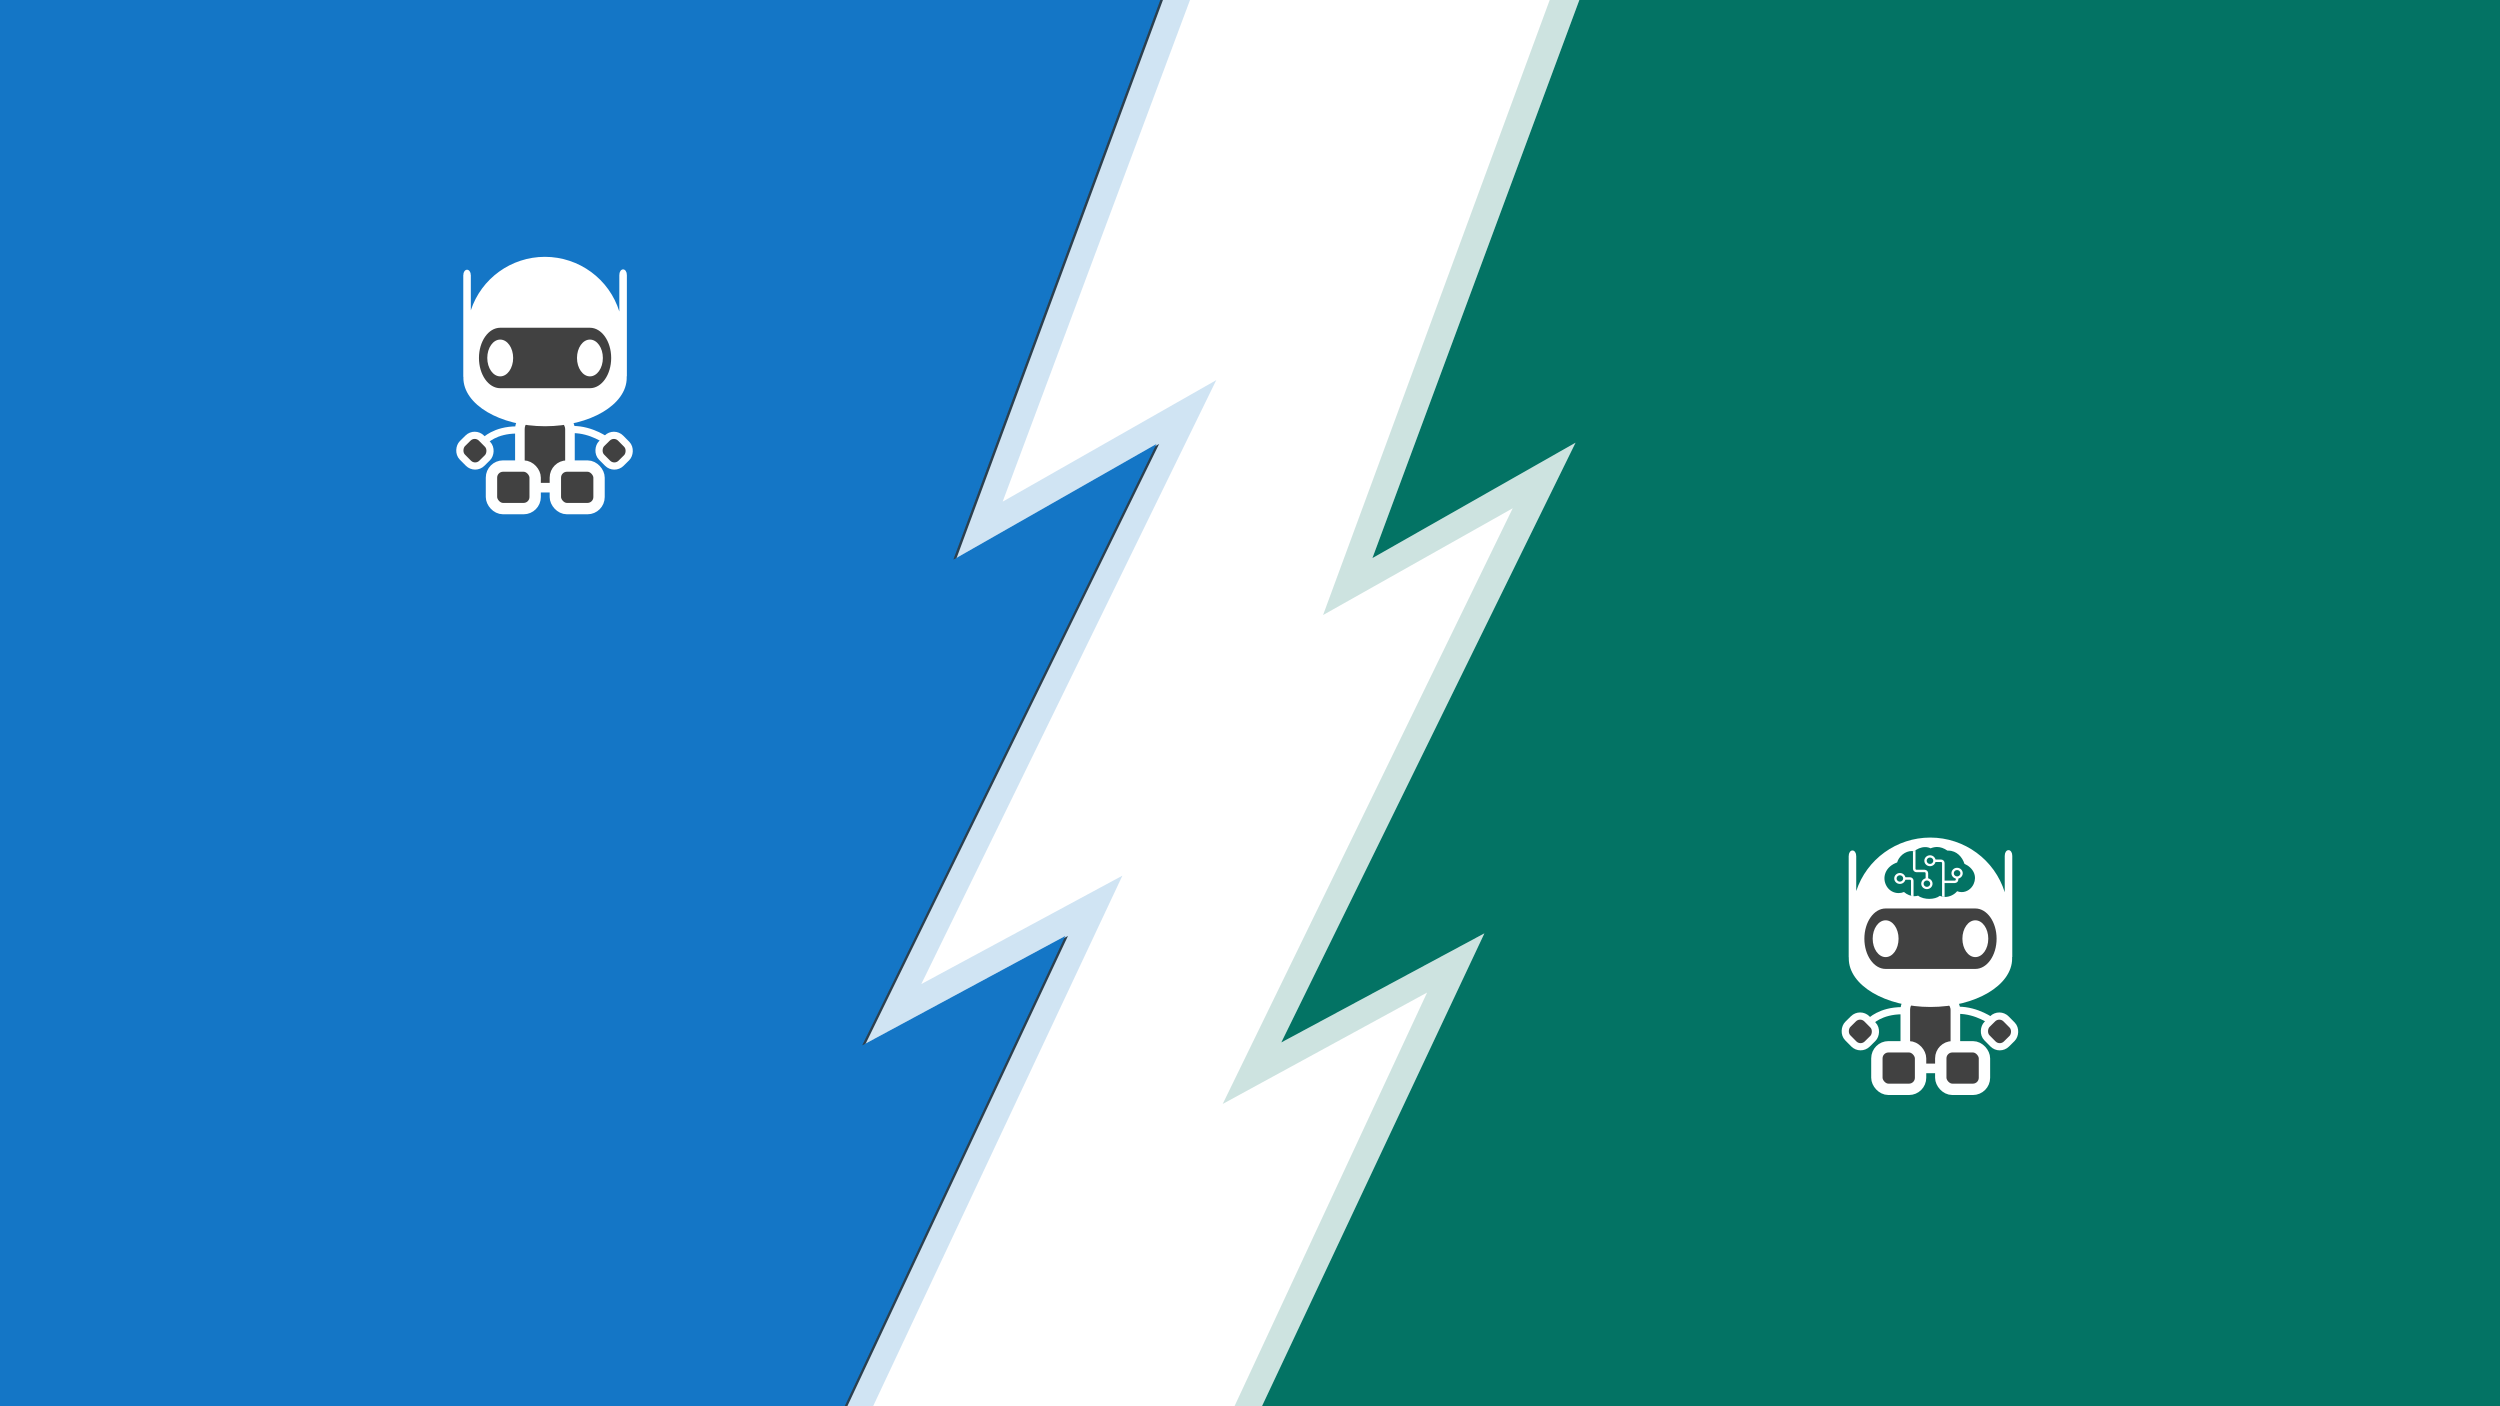 <?xml version="1.0" encoding="UTF-8" standalone="no"?>
<svg
   xmlns:dc="http://purl.org/dc/elements/1.1/"
   xmlns:cc="http://creativecommons.org/ns#"
   xmlns:rdf="http://www.w3.org/1999/02/22-rdf-syntax-ns#"
   xmlns:svg="http://www.w3.org/2000/svg"
   xmlns="http://www.w3.org/2000/svg"
   xmlns:xlink="http://www.w3.org/1999/xlink"
   xmlns:sodipodi="http://sodipodi.sourceforge.net/DTD/sodipodi-0.dtd"
   xmlns:inkscape="http://www.inkscape.org/namespaces/inkscape"
   width="508mm"
   height="285.75mm"
   version="1.1"
   viewBox="0 0 508 285.75"
   id="svg4136"
   inkscape:version="0.92.2 (5c3e80d, 2017-08-06)"
   sodipodi:docname="splash-inkscape.svg"
   inkscape:export-filename="C:\Users\user\OneDrive\Personal\Hugo\test\static\images\botseries-luis\splash.png"
   inkscape:export-xdpi="95.386734"
   inkscape:export-ydpi="95.386734">
  <rect x="0" y="0" width="508" height="285.75" fill="#333333" stroke="none"/>
  <sodipodi:namedview
     pagecolor="#ffffff"
     bordercolor="#666666"
     borderopacity="1"
     objecttolerance="10"
     gridtolerance="10"
     guidetolerance="10"
     inkscape:pageopacity="0"
     inkscape:pageshadow="2"
     inkscape:window-width="1946"
     inkscape:window-height="1249"
     id="namedview4529"
     showgrid="false"
     inkscape:zoom="0.50000001"
     inkscape:cx="890.19022"
     inkscape:cy="612.04197"
     inkscape:window-x="1921"
     inkscape:window-y="11"
     inkscape:window-maximized="0"
     inkscape:current-layer="layer3"
     showguides="false" />
  <defs
     id="defs4138">
    <clipPath
       id="clipPath5017">
      <use
         width="100%"
         height="100%"
         xlink:href="#g5013"
         id="use4141" />
    </clipPath>
  </defs>
  <style
     type="text/css"
     id="style4523"><![CDATA[
		.st1 {fill:#0078d7;stroke:none;stroke-linecap:butt;stroke-width:0.75}
		.st2 {fill:none;fill-rule:evenodd;font-size:12px;overflow:visible;stroke-linecap:square;stroke-miterlimit:3}
	]]></style>
  <style
     type="text/css"
     id="style4525">.st0{fill:#FFFFFF;}</style>
  <style
     type="text/css"
     id="style4527"><![CDATA[
		.st1 {fill:#0078d7;stroke:none;stroke-linecap:butt;stroke-width:0.75}
		.st2 {fill:none;fill-rule:evenodd;font-size:12px;overflow:visible;stroke-linecap:square;stroke-miterlimit:3}
	]]></style>
  <g
     inkscape:groupmode="layer"
     id="layer1"
     inkscape:label="Layer 4">
    <path
       style="fill:#ffffff;fill-opacity:1;stroke:none;stroke-width:1.325;stroke-linecap:butt;stroke-linejoin:miter;stroke-miterlimit:4;stroke-dasharray:none;stroke-opacity:0.789"
       d="M 471.269,290.216 H 170.082 l 46.93,-100.035 -41.275,22.232 59.796,-122.208 -41.275,23.513 42.333,-114.48 234.679,-0.067 z"
       id="path898-3"
       inkscape:connector-curvature="0"
       sodipodi:nodetypes="ccccccccc" />
    <path
       style="fill:#1476c6;stroke:none;stroke-width:0.265px;stroke-linecap:butt;stroke-linejoin:miter;stroke-opacity:1;fill-opacity:1"
       d="m 169.552,290.216 46.93,-100.035 -41.275,22.232 59.796,-122.208 -41.275,23.513 L 236.061,-0.761 -0.536,-0.828 V 290.241 Z"
       id="path928"
       inkscape:connector-curvature="0"
       sodipodi:nodetypes="ccccccccc" />
    <path
       style="fill:#1476c6;fill-opacity:0.196;stroke:none;stroke-width:0.265px;stroke-linecap:butt;stroke-linejoin:miter;stroke-opacity:1"
       d="m 175.302,290.24 -5.75,-0.024 46.93,-100.035 -41.275,22.232 59.796,-122.208 -41.275,23.513 42.333,-114.48 6.032,2.002e-5 L 203.74,101.935 247.144,77.24 187.209,199.959 228.071,177.932 Z"
       id="path932"
       inkscape:connector-curvature="0"
       sodipodi:nodetypes="ccccccccccccc" />
  </g>
  <g
     inkscape:groupmode="layer"
     id="layer2"
     inkscape:label="Layer 2"
     style="display:none">
    <path
       style="fill:#037364;fill-opacity:1;stroke:none;stroke-width:0.265px;stroke-linecap:butt;stroke-linejoin:miter;stroke-opacity:1"
       d="M -0.007,288.728 511.433,-1.522 V 288.728 Z"
       id="path1015"
       inkscape:connector-curvature="0" />
    <flowRoot
       xml:space="preserve"
       id="flowRoot1043"
       style="font-style:normal;font-weight:normal;font-size:40px;line-height:1.25;font-family:sans-serif;letter-spacing:0px;word-spacing:0px;fill:#000000;fill-opacity:1;stroke:none"><flowRegion
         id="flowRegion1045"><rect
           id="rect1047"
           width="539"
           height="214"
           x="698"
           y="439" /></flowRegion><flowPara
         id="flowPara1049" /></flowRoot>  </g>
  <g
     inkscape:groupmode="layer"
     id="layer4"
     inkscape:label="Layer 5">
    <path
       style="fill:#037364;fill-opacity:1;stroke:none;stroke-width:1.323;stroke-linecap:butt;stroke-linejoin:miter;stroke-miterlimit:4;stroke-dasharray:none;stroke-opacity:0.789"
       d="M 511.962,289.422 H 254.695 l 46.93,-99.762 -41.275,22.172 59.796,-121.874 -41.275,23.449 42.333,-114.168 191.287,-0.067 z"
       id="path898"
       inkscape:connector-curvature="0"
       sodipodi:nodetypes="ccccccccc" />
    <path
       style="fill:#037364;fill-opacity:0.196;stroke:none;stroke-width:0.265px;stroke-linecap:butt;stroke-linejoin:miter;stroke-opacity:1"
       d="m 289.987,201.683 -40.832,87.698 5.54,0.042 46.93,-99.762 -41.275,22.172 59.796,-121.874 -41.275,23.449 42.333,-114.168 -5.96,-0.173 -46.398,125.911 38.54,-21.702 -58.933,121.046 z"
       id="path926"
       inkscape:connector-curvature="0"
       sodipodi:nodetypes="ccccccccccccc" />
  </g>
  <g
     inkscape:groupmode="layer"
     id="layer3"
     inkscape:label="Layer 3"
     style="display:inline">
    <g
       id="g4405"
       transform="matrix(1.155,0,0,1.155,99.309,19.026)">
      <rect
         id="rect4407"
         style="fill:#414141;stroke:#feffff;stroke-width:1.686;stroke-linecap:round;stroke-linejoin:round"
         ry="2.539"
         height="12.862"
         width="8.808"
         y="158.63"
         x="249.22" />
      <rect
         id="rect4409"
         style="fill:#414141;stroke:#feffff;stroke-width:2;stroke-linecap:round;stroke-linejoin:round"
         ry="2.032"
         height="7.484"
         width="7.684"
         y="167.69"
         x="244.22" />
      <rect
         id="rect4411"
         style="fill:#414141;stroke:#feffff;stroke-width:1.265;stroke-linecap:round;stroke-linejoin:round"
         ry="1.67"
         height="4.733"
         width="4.859"
         y="-57.767"
         x="284.59"
         transform="rotate(45.285)" />
      <path
         inkscape:connector-curvature="0"
         id="path4413"
         style="fill:#414141;stroke:#feffff;stroke-width:1.265"
         d="m 243.04,163.26 c 0,0 1.75,-1.922 5.652,-1.922" />
      <path
         inkscape:connector-curvature="0"
         id="path4415"
         style="fill:#414141;stroke:#feffff;stroke-width:1.265"
         d="m 264.51,163.25 c 0,0 -2.631,-1.987 -5.966,-1.987" />
      <rect
         id="rect4417"
         style="fill:#414141;stroke:#feffff;stroke-width:1.265;stroke-linecap:round;stroke-linejoin:round"
         ry="1.67"
         height="4.733"
         width="4.859"
         y="-75.165"
         x="301.82"
         transform="rotate(45.285)" />
      <rect
         id="rect4419"
         style="fill:#414141;stroke:#feffff;stroke-width:2;stroke-linecap:round;stroke-linejoin:round"
         ry="2.032"
         height="7.484"
         width="7.684"
         y="167.69"
         x="255.46" />
      <g
         id="g4421"
         transform="matrix(0.301,0,0,0.301,235.34,128.1)">
        <g
           id="g4423"
           style="fill:#01c5ab"
           transform="translate(-8.792,17.566)">
          <path
             inkscape:connector-curvature="0"
             id="path4425"
             style="fill:#ffffff"
             d="M 69.52,-8.33 C 49.806,-8.316 32.336,4.301 26.222,22.941 V 2.303 h -0.074 c 0.004,-0.063 0.006,-0.125 0.007,-0.188 -2.43e-4,-1.603 -0.958,-2.903 -2.138,-2.903 -1.181,2.256e-4 -2.138,1.3 -2.138,2.903 5.3e-5,0.063 0.002,0.125 0.005,0.188 h -0.072 v 59.509 h 0.103 c -0.019,0.188 -0.035,0.377 -0.048,0.566 1.79e-4,15.634 21.374,28.308 47.739,28.308 26.365,1.4e-5 47.739,-12.674 47.739,-28.308 -0.009,-0.256 -0.025,-0.511 -0.045,-0.767 h 0.132 V 2.102 h -0.074 c 0.004,-0.063 0.006,-0.125 0.007,-0.188 5e-5,-1.604 -0.957,-2.904 -2.138,-2.903 -1.181,2.295e-4 -2.138,1.3 -2.138,2.903 5e-5,0.063 0.002,0.125 0.005,0.188 h -0.072 v 21.533 c -5.89,-18.986 -23.525,-31.944 -43.502,-31.965 z" />
        </g>
        <path
           inkscape:connector-curvature="0"
           id="path4427"
           style="fill:#414141;paint-order:normal"
           d="m 34.613,50.687 c -6.863,-1.17e-4 -12.426,7.909 -12.426,17.666 -8.3e-5,9.757 5.563,17.666 12.426,17.666 h 52.434 c 6.863,1.16e-4 12.426,-7.909 12.426,-17.666 8.2e-5,-9.757 -5.563,-17.666 -12.426,-17.666 z" />
        <ellipse
           id="ellipse4429"
           style="fill:#ffffff;paint-order:normal"
           ry="10.754"
           rx="7.564"
           cy="68.353"
           cx="34.613" />
        <ellipse
           id="ellipse4431"
           style="fill:#ffffff;paint-order:normal"
           ry="10.754"
           rx="7.564"
           cy="68.353"
           cx="87.048" />
      </g>
    </g>
    <g
       id="g4333-4"
       transform="matrix(0.368,0,0,0.356,382.919,168.479)">
      <path
         inkscape:connector-curvature="0"
         id="path4335-2"
         style="fill:#037364;fill-opacity:1"
         d="m 49.383,24.873 c -0.907,-2.15 -2.785,-3.97 -5.214,-5.083 -1.12,-3.765 -4.254,-7.53 -8.928,-7.53 -0.149,0 -0.299,0.004 -0.451,0.011 -1.949,-1.398 -3.843,-2.079 -5.771,-2.079 -1.162,0 -2.35,0.257 -3.541,0.764 -0.882,-0.462 -1.893,-0.703 -2.975,-0.703 -2.392,0 -4.661,1.105 -6.061,2.399 -0.441,-0.104 -0.9,-0.156 -1.374,-0.156 -3.568,0 -7.104,2.948 -8.06,6.522 -3.076,1.116 -5.322,3.143 -6.377,5.781 -1.023,2.559 -0.798,5.42 0.617,7.85 1.406,2.413 3.866,3.854 6.58,3.854 1.041,0 2.045,-0.213 2.96,-0.622 1.65,1.5 3.773,2.397 5.784,2.397 0.701,0 1.372,-0.104 2.007,-0.309 1.628,1.339 4.123,1.841 6.148,1.841 2.389,0 4.465,-0.631 5.841,-1.733 0.892,0.413 1.874,0.627 2.899,0.627 h 0.001 c 2.563,0 5.212,-1.366 6.659,-3.265 0.807,0.331 1.656,0.502 2.515,0.502 h 10e-4 c 2.801,-0.001 5.402,-1.829 6.626,-4.658 0.934,-2.159 0.974,-4.375 0.114,-6.41 z" />
      <path
         inkscape:connector-curvature="0"
         id="path4337-9"
         style="fill:#ffffff;fill-opacity:1"
         d="m 16.07,38.256 v -8.804 c 0,-1.093 -0.889,-1.981 -1.981,-1.981 H 10.79 v 1.4 h 3.299 c 0.32,0 0.581,0.261 0.581,0.581 v 8.569 c 0.464,0.123 0.934,0.201 1.4,0.235 z" />
      <path
         inkscape:connector-curvature="0"
         id="path4339-5"
         style="fill:#ffffff;fill-opacity:1"
         d="m 22.158,23.196 h -4.432 c -0.32,0 -0.581,-0.261 -0.581,-0.581 V 12.076 c -0.252,0.186 -0.488,0.378 -0.702,0.576 -0.228,-0.054 -0.461,-0.093 -0.698,-0.119 v 10.082 c 0,1.093 0.889,1.981 1.981,1.981 h 4.432 c 0.32,0 0.58,0.26 0.58,0.58 v 3.282 h 1.4 v -3.282 c 10e-4,-1.092 -0.888,-1.98 -1.98,-1.98 z" />
      <path
         inkscape:connector-curvature="0"
         id="path4341-5"
         style="fill:#ffffff;fill-opacity:1"
         d="m 40.803,28.794 v -1.256 h -1.401 v 1.256 c 0,0.32 -0.26,0.581 -0.58,0.581 H 33.21 V 19.334 c 0,-1.092 -0.888,-1.981 -1.981,-1.981 h -3.817 v 1.4 h 3.817 c 0.32,0 0.58,0.26 0.58,0.581 v 19.171 c 0.453,0.11 0.922,0.174 1.4,0.191 v -7.92 h 5.611 c 1.094,-0.001 1.983,-0.889 1.983,-1.982 z" />
      <path
         inkscape:connector-curvature="0"
         id="path4343-5"
         style="fill:#ffffff;fill-opacity:1"
         d="m 23.439,34.25 c -1.72,0 -3.12,-1.4 -3.12,-3.12 0,-1.721 1.4,-3.121 3.12,-3.121 1.721,0 3.12,1.4 3.12,3.121 0,1.72 -1.4,3.12 -3.12,3.12 z m 0,-4.946 c -1.006,0 -1.825,0.819 -1.825,1.826 0,1.007 0.819,1.826 1.825,1.826 1.007,0 1.825,-0.819 1.825,-1.826 0,-1.007 -0.819,-1.826 -1.825,-1.826 z" />
      <path
         inkscape:connector-curvature="0"
         id="path4345-9"
         style="fill:#ffffff;fill-opacity:1"
         d="m 8.525,31.28 c -1.721,0 -3.12,-1.4 -3.12,-3.121 0,-1.721 1.4,-3.12 3.12,-3.12 1.72,0 3.12,1.4 3.12,3.12 0,1.721 -1.399,3.121 -3.12,3.121 z m 0,-4.947 c -1.007,0 -1.825,0.819 -1.825,1.826 0,1.007 0.819,1.826 1.825,1.826 1.006,0 1.825,-0.819 1.825,-1.826 0.001,-1.007 -0.818,-1.826 -1.825,-1.826 z" />
      <path
         inkscape:connector-curvature="0"
         id="path4347-8"
         style="fill:#ffffff;fill-opacity:1"
         d="m 40.114,28.301 c -1.721,0 -3.12,-1.4 -3.12,-3.12 0,-1.721 1.4,-3.12 3.12,-3.12 1.72,0 3.12,1.4 3.12,3.12 0,1.721 -1.4,3.12 -3.12,3.12 z m 0,-4.945 c -1.007,0 -1.825,0.819 -1.825,1.825 0,1.006 0.819,1.826 1.825,1.826 1.006,0 1.825,-0.819 1.825,-1.826 0,-1.007 -0.819,-1.825 -1.825,-1.825 z" />
      <path
         inkscape:connector-curvature="0"
         id="path4349-9"
         style="fill:#ffffff;fill-opacity:1"
         d="m 25.147,21.161 c -1.721,0 -3.12,-1.4 -3.12,-3.12 0,-1.721 1.4,-3.12 3.12,-3.12 1.72,0 3.12,1.4 3.12,3.12 0.001,1.72 -1.399,3.12 -3.12,3.12 z m 0,-4.946 c -1.007,0 -1.825,0.819 -1.825,1.826 0,1.006 0.819,1.825 1.825,1.825 1.006,0 1.825,-0.819 1.825,-1.825 10e-4,-1.007 -0.818,-1.826 -1.825,-1.826 z" />
    </g>
    <g
       style="display:inline"
       id="g4405-7"
       transform="matrix(1.155,0,0,1.155,-182.207,-98.978)">
      <rect
         id="rect4407-5"
         style="fill:#414141;stroke:#feffff;stroke-width:1.686;stroke-linecap:round;stroke-linejoin:round"
         ry="2.539"
         height="12.862"
         width="8.808"
         y="158.63"
         x="249.22" />
      <rect
         id="rect4409-7"
         style="fill:#414141;stroke:#feffff;stroke-width:2;stroke-linecap:round;stroke-linejoin:round"
         ry="2.032"
         height="7.484"
         width="7.684"
         y="167.69"
         x="244.22" />
      <rect
         id="rect4411-6"
         style="fill:#414141;stroke:#feffff;stroke-width:1.265;stroke-linecap:round;stroke-linejoin:round"
         ry="1.67"
         height="4.733"
         width="4.859"
         y="-57.767"
         x="284.59"
         transform="rotate(45.285)" />
      <path
         inkscape:connector-curvature="0"
         id="path4413-8"
         style="fill:#414141;stroke:#feffff;stroke-width:1.265"
         d="m 243.04,163.26 c 0,0 1.75,-1.922 5.652,-1.922" />
      <path
         inkscape:connector-curvature="0"
         id="path4415-2"
         style="fill:#414141;stroke:#feffff;stroke-width:1.265"
         d="m 264.51,163.25 c 0,0 -2.631,-1.987 -5.966,-1.987" />
      <rect
         id="rect4417-2"
         style="fill:#414141;stroke:#feffff;stroke-width:1.265;stroke-linecap:round;stroke-linejoin:round"
         ry="1.67"
         height="4.733"
         width="4.859"
         y="-75.165"
         x="301.82"
         transform="rotate(45.285)" />
      <rect
         id="rect4419-9"
         style="fill:#414141;stroke:#feffff;stroke-width:2;stroke-linecap:round;stroke-linejoin:round"
         ry="2.032"
         height="7.484"
         width="7.684"
         y="167.69"
         x="255.46" />
      <g
         id="g4421-8"
         transform="matrix(0.301,0,0,0.301,235.34,128.1)">
        <g
           id="g4423-7"
           style="fill:#01c5ab"
           transform="translate(-8.792,17.566)">
          <path
             inkscape:connector-curvature="0"
             id="path4425-6"
             style="fill:#ffffff"
             d="M 69.52,-8.33 C 49.806,-8.316 32.336,4.301 26.222,22.941 V 2.303 h -0.074 c 0.004,-0.063 0.006,-0.125 0.007,-0.188 -2.43e-4,-1.603 -0.958,-2.903 -2.138,-2.903 -1.181,2.256e-4 -2.138,1.3 -2.138,2.903 5.3e-5,0.063 0.002,0.125 0.005,0.188 h -0.072 v 59.509 h 0.103 c -0.019,0.188 -0.035,0.377 -0.048,0.566 1.79e-4,15.634 21.374,28.308 47.739,28.308 26.365,1.4e-5 47.739,-12.674 47.739,-28.308 -0.009,-0.256 -0.025,-0.511 -0.045,-0.767 h 0.132 V 2.102 h -0.074 c 0.004,-0.063 0.006,-0.125 0.007,-0.188 5e-5,-1.604 -0.957,-2.904 -2.138,-2.903 -1.181,2.295e-4 -2.138,1.3 -2.138,2.903 5e-5,0.063 0.002,0.125 0.005,0.188 h -0.072 v 21.533 c -5.89,-18.986 -23.525,-31.944 -43.502,-31.965 z" />
        </g>
        <path
           inkscape:connector-curvature="0"
           id="path4427-9"
           style="fill:#414141;paint-order:normal"
           d="m 34.613,50.687 c -6.863,-1.17e-4 -12.426,7.909 -12.426,17.666 -8.3e-5,9.757 5.563,17.666 12.426,17.666 h 52.434 c 6.863,1.16e-4 12.426,-7.909 12.426,-17.666 8.2e-5,-9.757 -5.563,-17.666 -12.426,-17.666 z" />
        <ellipse
           id="ellipse4429-1"
           style="fill:#ffffff;paint-order:normal"
           ry="10.754"
           rx="7.564"
           cy="68.353"
           cx="34.613" />
        <ellipse
           id="ellipse4431-2"
           style="fill:#ffffff;paint-order:normal"
           ry="10.754"
           rx="7.564"
           cy="68.353"
           cx="87.048" />
      </g>
    </g>
  </g>
</svg>
